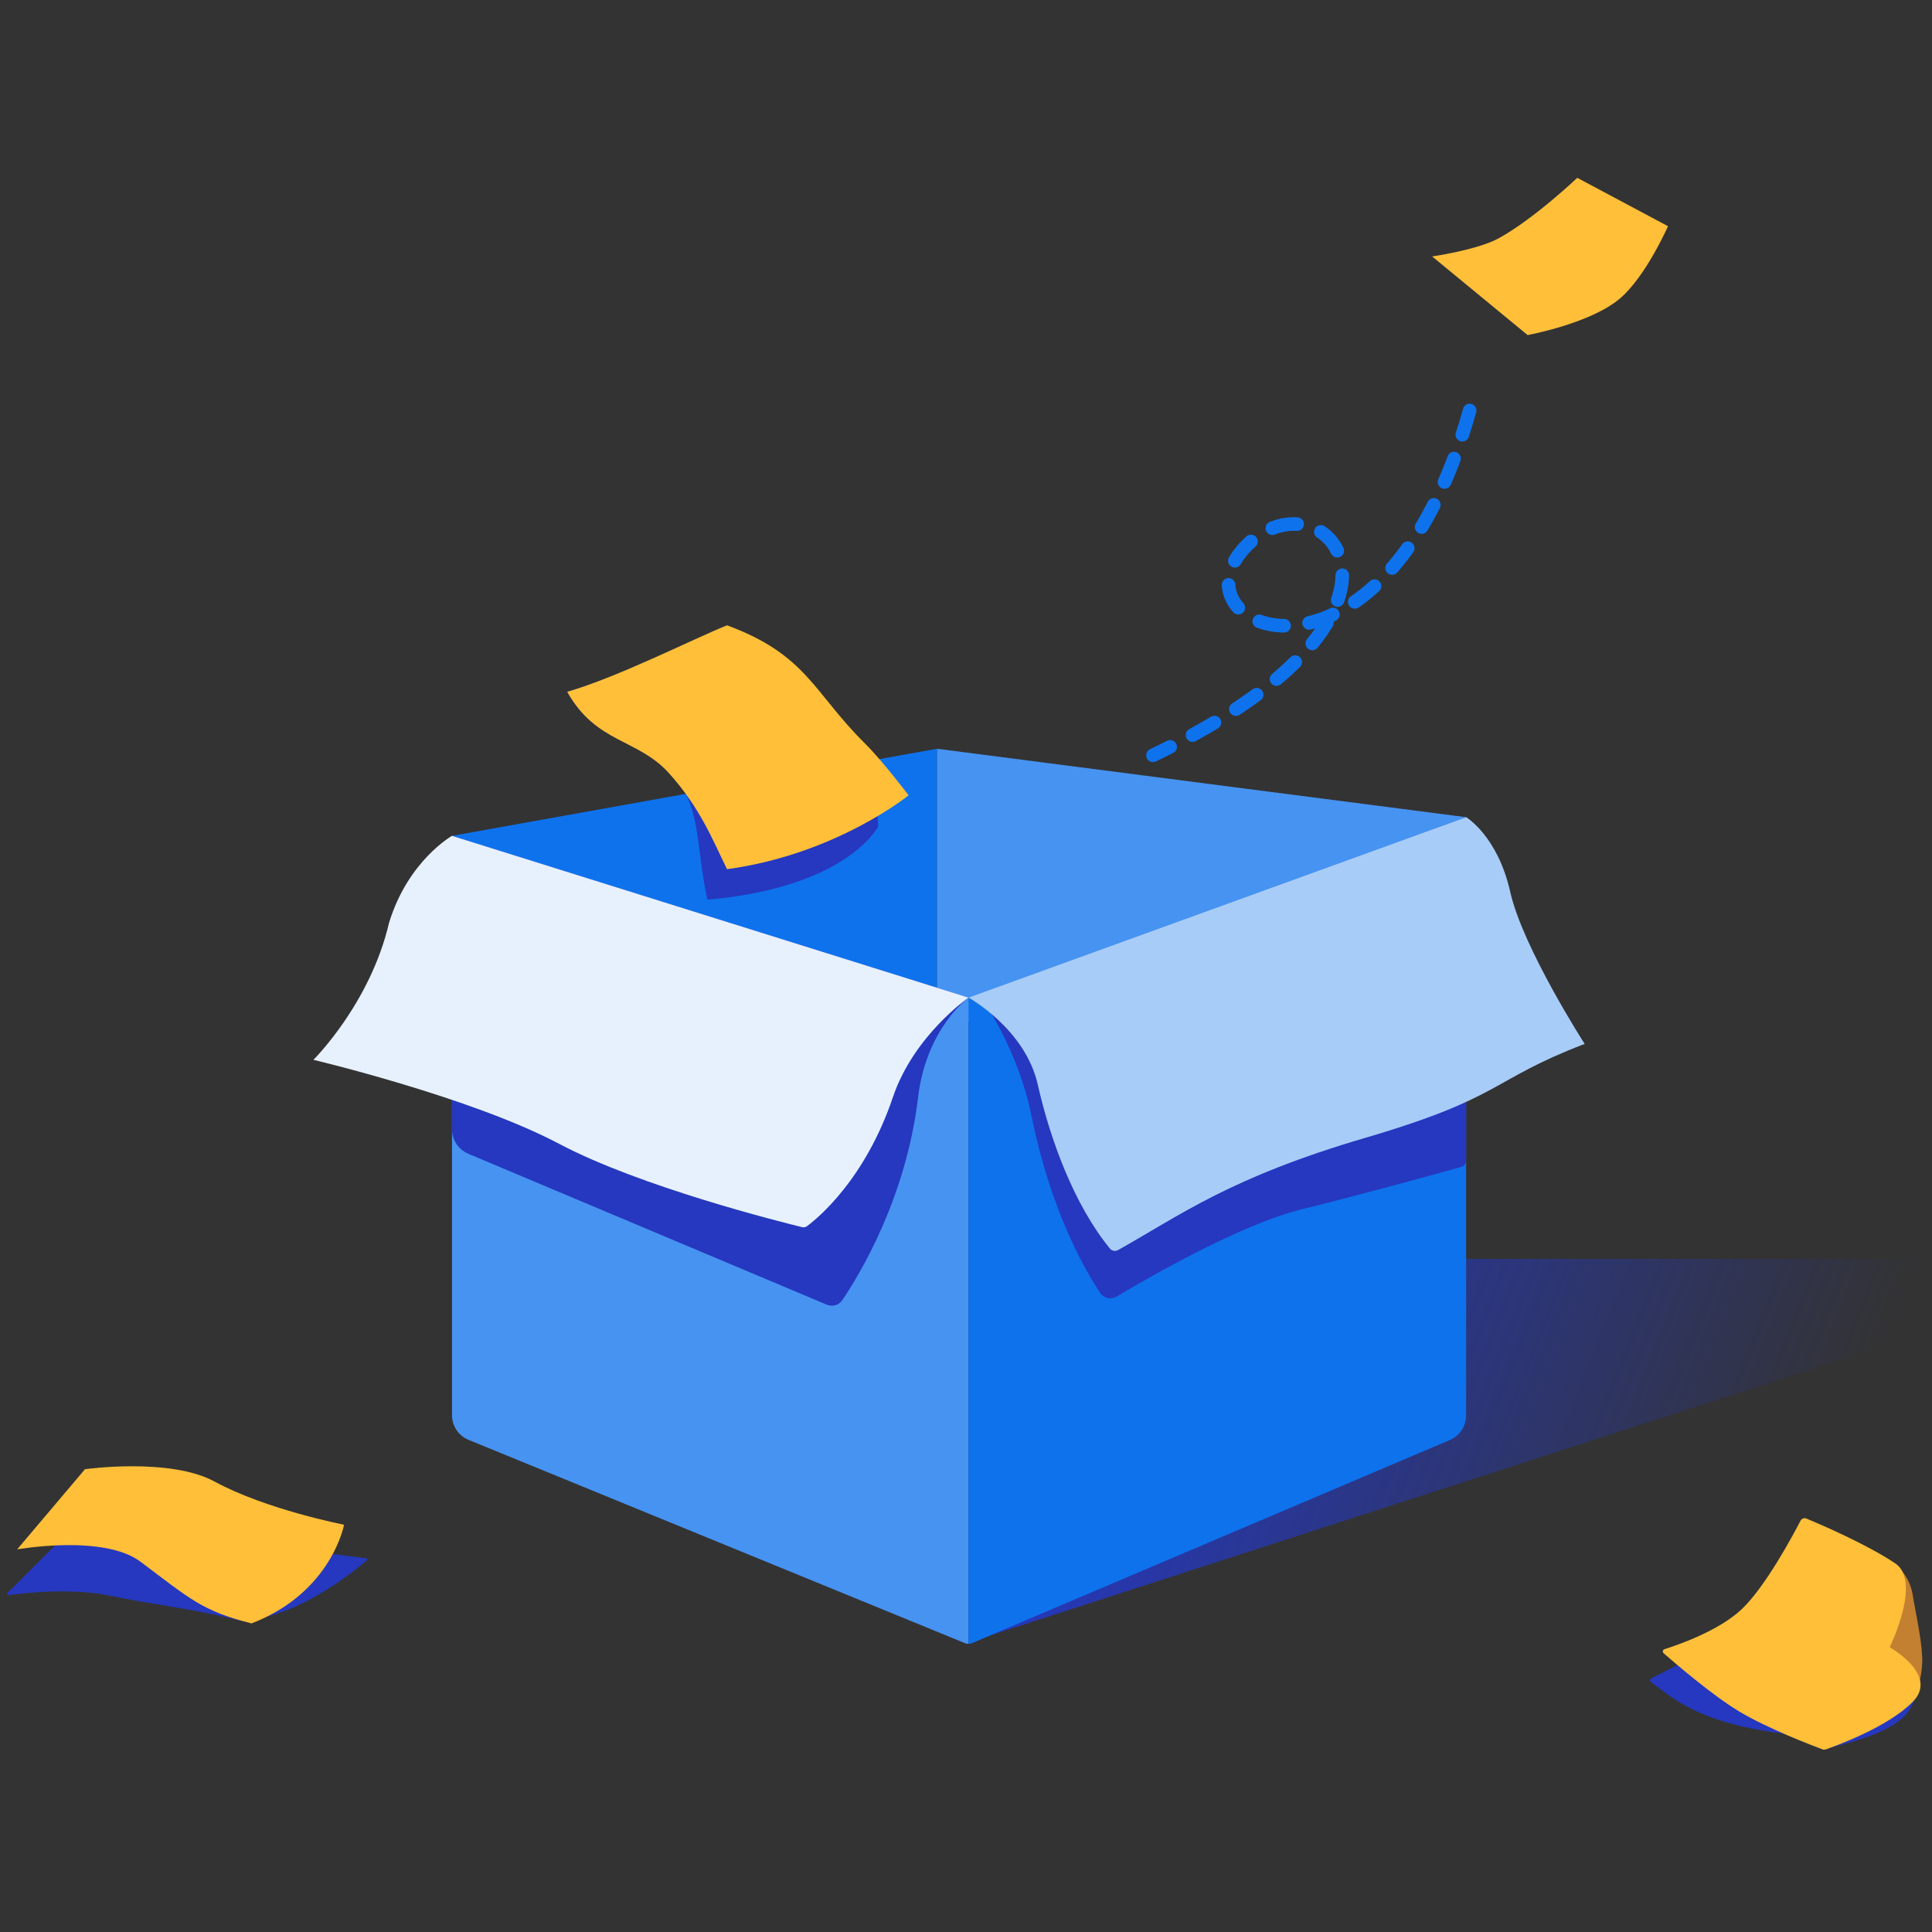 <svg width="201" height="201" viewBox="0 0 201 201" fill="none" xmlns="http://www.w3.org/2000/svg">
<rect x="0" y="0" width="201" height="201" fill="#333333" stroke="none"/>
<g clip-path="url(#clip0_391_7773)">
<g clip-path="url(#clip1_391_7773)">
<path d="M109.28 152.33L139.425 130.971H200.5V138.571L102.071 170.453L109.28 152.33Z" fill="url(#paint0_linear_391_7773)"/>
<path d="M47.024 86.96L55.52 105.539C55.939 106.455 56.821 107.073 57.826 107.151L95.988 110.143C96.794 110.206 97.484 109.569 97.484 108.76V77.898L47.024 86.96Z" fill="#0E72ED"/>
<path d="M152.531 85.018V103.602C152.531 105.134 151.289 106.376 149.757 106.376H98.872C98.106 106.376 97.484 105.755 97.484 104.989V77.898L152.531 85.018Z" fill="#4793F1"/>
<path d="M47.024 86.96V147.232C47.024 148.358 47.705 149.372 48.747 149.799L100.76 171.1V103.788L47.024 86.96Z" fill="#4793F1"/>
<path d="M47.024 86.96V117.479C47.024 118.595 47.693 119.603 48.722 120.036L86.013 135.734C86.594 135.979 87.261 135.802 87.616 135.282C89.356 132.726 94.256 124.734 95.518 114.143C96.374 106.957 100.76 103.788 100.76 103.788L47.024 86.96Z" fill="#2538BF"/>
<path d="M152.531 85.018V147.259C152.531 148.372 151.867 149.377 150.842 149.812L100.761 171.1V103.788L152.531 85.018Z" fill="#0E72ED"/>
<path d="M152.531 85.018V120.738C152.531 121.049 152.331 121.32 152.032 121.403C150.016 121.968 142.268 124.121 135.493 125.794C128.997 127.398 119.371 132.976 116.219 134.869C115.618 135.229 114.856 135.091 114.465 134.51C112.942 132.245 109.343 126.103 107.314 116.085C105.877 108.99 102.072 103.788 102.072 103.788L152.531 85.018Z" fill="#2538BF"/>
<path d="M47.024 86.96L100.761 103.788C100.761 103.788 95.06 107.733 92.897 114.143C90.015 122.682 85.105 126.715 83.964 127.563C83.811 127.677 83.627 127.713 83.442 127.667C81.243 127.132 66.633 123.478 58.165 118.997C48.99 114.143 32.607 110.26 32.607 110.26C32.607 110.26 38.505 104.435 40.471 96.021C42.437 89.549 47.024 86.96 47.024 86.96Z" fill="#E7F1FD"/>
<path d="M152.531 85.018L100.761 103.788C100.761 103.788 106.659 107.024 107.97 112.849C109.24 118.493 111.74 125.353 115.471 129.895C115.679 130.148 116.039 130.211 116.325 130.051C122.864 126.381 127.979 122.505 142.046 118.376C156.463 114.144 154.93 112.42 164.865 108.605C164.865 108.605 158.429 98.61 157.119 92.785C155.808 86.96 152.531 85.018 152.531 85.018Z" fill="#A8CCF8"/>
</g>
<path d="M152.897 42.708C144.009 74.6 121.617 65.589 129.44 57.028C137.263 48.467 151.85 63.325 119.954 78.58" stroke="#0E72ED" stroke-width="1.415" stroke-linecap="round" stroke-dasharray="2.63 2.63"/>
<path d="M173.534 23.534L164.096 18.5C164.096 18.5 159.581 22.787 155.917 24.792C153.698 26.006 148.996 26.68 148.996 26.68L158.929 34.859C158.929 34.859 165.425 33.669 168.501 31.084C171.214 28.804 173.534 23.534 173.534 23.534Z" fill="#FFBF39"/>
<path d="M0.878 165.952C0.758 165.968 0.687 165.82 0.773 165.734L7.559 158.948L23.602 160.231L38.093 162.122C38.199 162.135 38.241 162.263 38.161 162.333C36.969 163.364 30.667 168.574 24.885 168.574C19.751 167.29 16.108 166.997 11.409 166.007C7.401 165.162 2.294 165.758 0.878 165.952Z" fill="#2538BF"/>
<path d="M1.783 161.194L8.842 152.852C8.842 152.852 17.672 151.613 22.318 154.135C27.72 157.067 35.794 158.627 35.794 158.627C35.794 158.627 34.511 165.686 26.169 168.894C21.035 167.611 19.751 166.328 14.618 162.477C10.767 159.59 1.783 161.194 1.783 161.194Z" fill="#FFBF39"/>
<path d="M171.77 174.995C171.629 174.885 171.653 174.668 171.813 174.588L177.269 171.86L199.497 175.726C199.497 175.726 199.23 177.513 198.047 178.625C195.826 180.714 191.282 181.524 189.833 182.008C188.429 181.75 186.933 180.558 186.933 180.558C184.034 180.142 179.069 179.671 174.853 177.175C173.787 176.544 172.378 175.469 171.77 174.995Z" fill="#2538BF"/>
<path d="M185.967 167.995L192.732 168.478L197.564 163.162C197.564 163.162 198.731 164.08 199.014 166.062C199.15 167.013 199.883 170.266 199.98 172.344C200.06 174.041 199.497 175.726 199.497 175.726L189.833 179.108L185.967 167.995Z" fill="#C28030"/>
<path d="M187.32 158.214C187.437 157.988 187.706 157.89 187.941 157.988C189.383 158.589 194.227 160.667 197.181 162.653C199.789 164.405 197.008 170.511 196.637 171.294C196.615 171.341 196.631 171.395 196.676 171.422C197.312 171.797 201.566 174.455 198.991 177.062C196.385 179.702 190.939 181.66 189.937 182.005C189.833 182.041 189.723 182.04 189.62 182.002C188.69 181.657 183.845 179.823 180.849 178.001C178.05 176.298 174.221 172.998 173.08 171.997C172.935 171.869 172.987 171.632 173.171 171.574C174.523 171.151 178.778 169.695 181.183 167.436C183.651 165.116 186.538 159.723 187.32 158.214Z" fill="#FFBF39"/>
<path d="M59.01 71.975C64.3 70.438 71.723 67.227 75.502 65.69C83.816 68.765 84.063 73.038 89.457 78.376C91.253 80.153 91.36 85.988 91.36 85.988C91.36 85.988 88.189 92.331 73.599 93.6C72.331 87.891 73.04 83.882 69.793 80.279C66.547 76.676 62.033 77.357 59.01 71.975Z" fill="#2538BF"/>
<path d="M59.01 71.975C64.3 70.438 71.858 66.593 75.637 65.055C83.951 68.131 84.603 72.02 89.997 77.357C91.793 79.134 94.532 82.74 94.532 82.74C94.532 82.74 86.974 88.891 75.637 90.428C74.126 87.353 72.838 84.036 69.591 80.433C66.344 76.83 62.033 77.357 59.01 71.975Z" fill="#FFBF39"/>
</g>
<defs>
<linearGradient id="paint0_linear_391_7773" x1="102" y1="170" x2="173.068" y2="198.398" gradientUnits="userSpaceOnUse">
<stop stop-color="#2538BF"/>
<stop offset="1" stop-color="#2538BF" stop-opacity="0"/>
</linearGradient>
<clipPath id="clip0_391_7773">
<rect width="200" height="200" fill="white" transform="translate(0.5 0.5)"/>
</clipPath>
<clipPath id="clip1_391_7773">
<rect width="167.893" height="93.111" fill="white" transform="translate(32.607 77.898)"/>
</clipPath>
</defs>
</svg>
